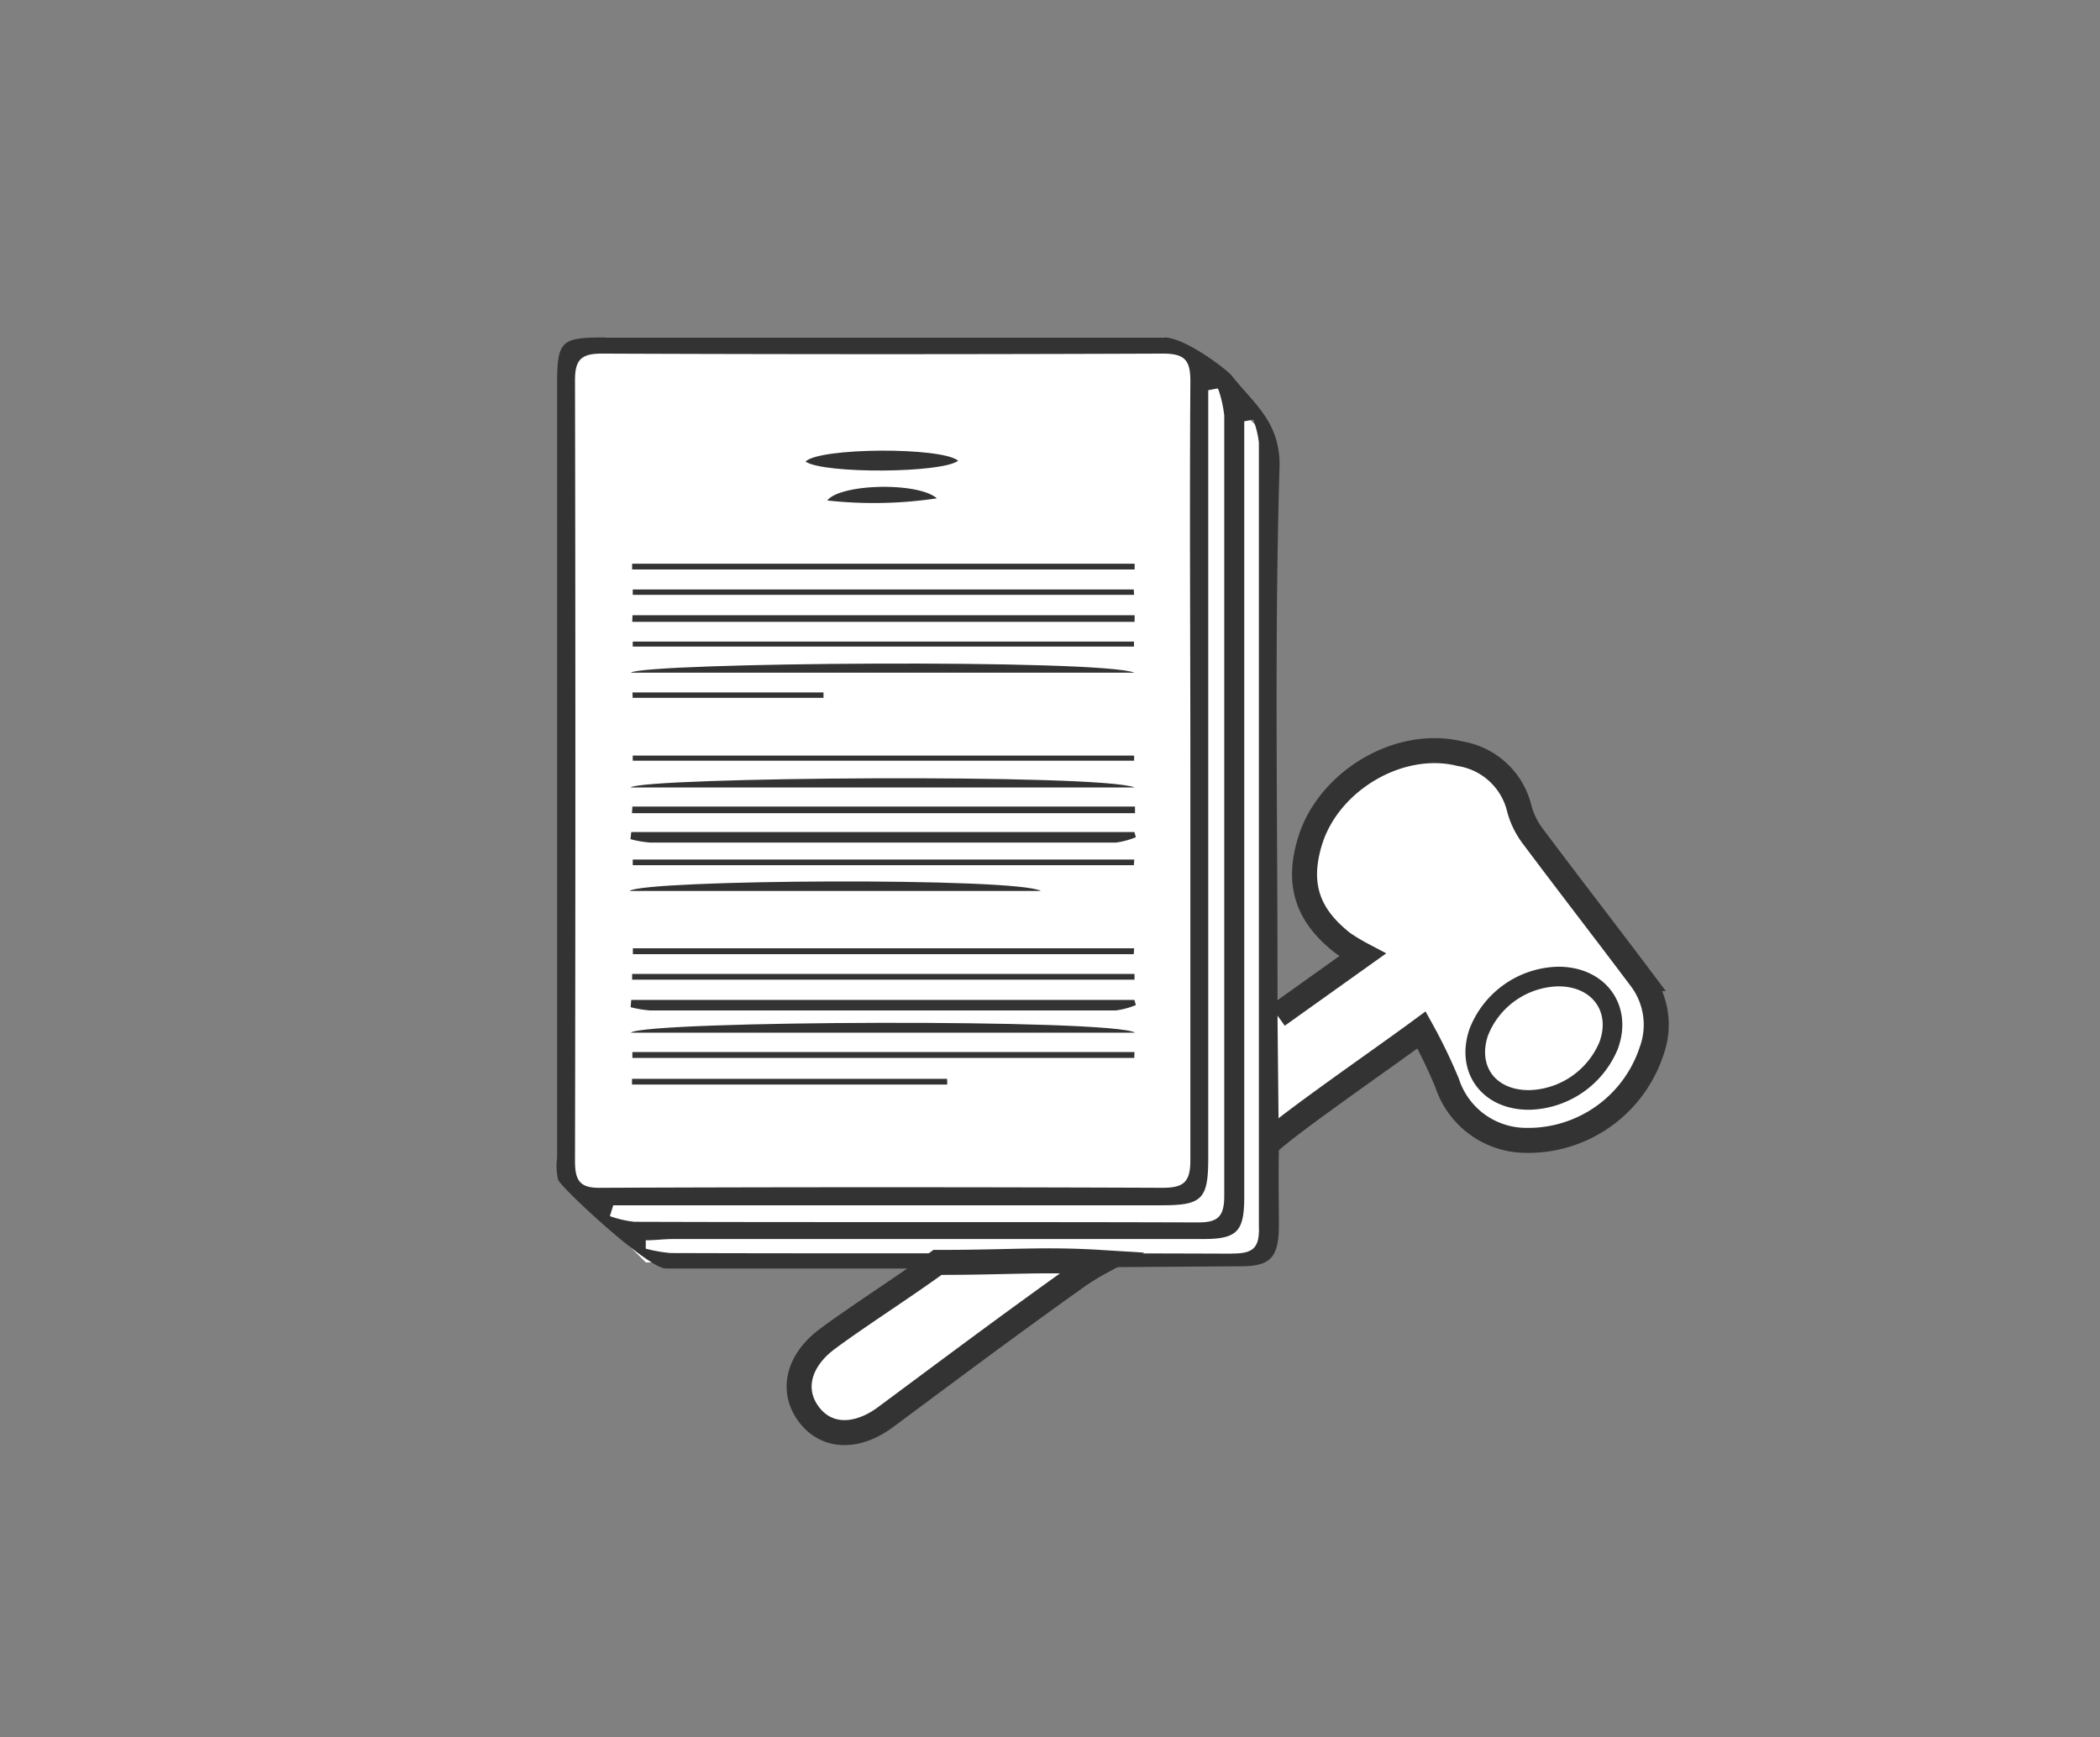 <svg xmlns="http://www.w3.org/2000/svg" viewBox="0 0 168 139"><rect x="0" y="0" width="168" height="139" fill="#808080" stroke="none"/><defs><style>.cls-1{fill:none;}.cls-2,.cls-3,.cls-5{fill:#fff;}.cls-2,.cls-5{stroke:#333;stroke-miterlimit:10;}.cls-2{stroke-width:2px;}.cls-4{fill:#333;}.cls-5{stroke-width:1.57px;}</style></defs><title>dv_paa_1</title><g id="Layer_2" data-name="Layer 2"><g id="Layer_1-2" data-name="Layer 1"><rect class="cls-1" width="168" height="139"/><path class="cls-2" d="M102.2,81.25,109,76.4a16.2,16.2,0,0,1-1.55-.93c-2.89-2.25-3.69-4.75-2.65-8.17,1.49-4.86,7.18-8.2,12-7a5.83,5.83,0,0,1,4.76,4.46A6.48,6.48,0,0,0,122.7,67c2.83,3.78,5.72,7.51,8.56,11.29a6.14,6.14,0,0,1,.86,5.82,10.39,10.39,0,0,1-10.48,7.11,6.66,6.66,0,0,1-5.87-4.57,41.21,41.21,0,0,0-2.05-4.25C109.87,85.24,101,91.32,101,92"/><path class="cls-3" d="M102,98.53A2.47,2.47,0,0,1,99.53,101H51.67L45,94.42V30.65A3.65,3.65,0,0,1,48.65,27H93.15L102,35.5Z"/><path class="cls-4" d="M102.2,81.25V78.32c0-13.64-.24-27.29.16-40.92.11-3.64-2.11-5.15-3.81-7.33-.38-.49-3.75-3.07-5.4-3.07Q70.7,27,48.26,27c-3.39,0-3.69.3-3.69,3.76q0,30.94,0,61.89a4.64,4.64,0,0,0,.09,1.76c.29.67,7.17,7.09,8.62,7.08q9.69,0,19.38,0l26.6-.18c2.36,0,3-.69,3.05-3.09,0-2-.05-4.09,0-6.13ZM46,92.9q.06-31.24,0-62.49c0-1.64.51-2.12,2.15-2.12q22.44.09,44.89,0c1.8,0,2.2.58,2.19,2.27-.07,10.41,0,20.83,0,31.24s0,20.7,0,31c0,1.76-.51,2.23-2.23,2.23q-22.44-.09-44.89,0C46.42,95.08,46,94.49,46,92.9Zm2.79,4.4.27-.87H92.93c3.24,0,3.73-.48,3.73-3.78q0-29.46,0-58.91V31.22l.78-.15a9.86,9.86,0,0,1,.5,2.17q0,16,0,32c0,10.15,0,20.3,0,30.44,0,1.66-.51,2.13-2.13,2.12-15-.05-30,0-45.07-.05A8.69,8.69,0,0,1,48.8,97.3Zm49.75,3c-15-.06-29.92,0-44.88-.05a11.75,11.75,0,0,1-2-.35l0-.67c.73,0,1.46-.1,2.2-.1H96.21c2.75,0,3.33-.57,3.33-3.37q0-29.86,0-59.71V33.71l.72-.14a7.9,7.9,0,0,1,.45,1.82c0,5.67,0,11.34,0,17,0,15.22,0,30.45,0,45.67C100.78,99.82,100.29,100.3,98.55,100.29Z"/><path class="cls-4" d="M50.5,80H90.75l.12.41a6.32,6.32,0,0,1-1.59.43q-18.64,0-37.29,0a9.1,9.1,0,0,1-1.54-.26Z"/><path class="cls-4" d="M50.5,66.57H90.75l.12.41a6.37,6.37,0,0,1-1.59.43q-18.64,0-37.29,0a9.06,9.06,0,0,1-1.55-.27Z"/><path class="cls-4" d="M90.81,82.62H50.46C51.64,81.65,89,81.49,90.81,82.62Z"/><path class="cls-4" d="M50.6,49.22H90.77v.53H50.58Z"/><path class="cls-4" d="M50.59,64.53H90.8v.53H50.56Z"/><path class="cls-4" d="M90.74,84.64H50.59v-.47H90.76Z"/><path class="cls-4" d="M50.57,77.92H90.76v.46H50.57Z"/><path class="cls-4" d="M90.7,76.34H50.63v-.47h40.1Z"/><path class="cls-4" d="M90.71,69.22H50.62v-.45H90.74Z"/><path class="cls-4" d="M90.77,63H50.44C51.5,62.17,88,61.88,90.77,63Z"/><path class="cls-4" d="M50.62,60.45H90.73v.41H50.62Z"/><path class="cls-4" d="M90.77,53.82H50.46C51.51,53,88,52.7,90.77,53.82Z"/><path class="cls-4" d="M50.62,51.33h40.1v.4H50.62Z"/><path class="cls-4" d="M90.73,47.59H50.62v-.43H90.7Z"/><path class="cls-4" d="M50.57,45.1h40.2v.46H50.57Z"/><path class="cls-4" d="M83.27,71.28H50.36C51.59,70.36,81.34,70.18,83.27,71.28Z"/><path class="cls-4" d="M75.78,86.77H50.56v-.46H75.77Z"/><path class="cls-4" d="M76.65,36.86c-1.27,1-10.71,1.07-12.21.07C65.54,35.8,75.34,35.75,76.65,36.86Z"/><path class="cls-4" d="M50.6,55.4H65.88v.43H50.61Z"/><path class="cls-4" d="M74.95,39.87a34,34,0,0,1-8.77.17C67.25,38.69,73.45,38.55,74.95,39.87Z"/><path class="cls-5" d="M124.59,78.13a7,7,0,0,0-6.3,4.48c-1,3,.88,5.45,4.12,5.39a7.07,7.07,0,0,0,6.27-4.33C129.8,80.68,127.88,78.08,124.59,78.13Z"/><path class="cls-2" d="M75,101c-2.5,1.83-6.64,4.49-8.85,6.15s-2.89,4-1.49,5.94,3.81,2,6.1.35c5-3.71,10-7.46,15.13-11.11A18.89,18.89,0,0,1,88,101C83.49,100.72,80.88,101,75,101Z"/></g></g></svg>